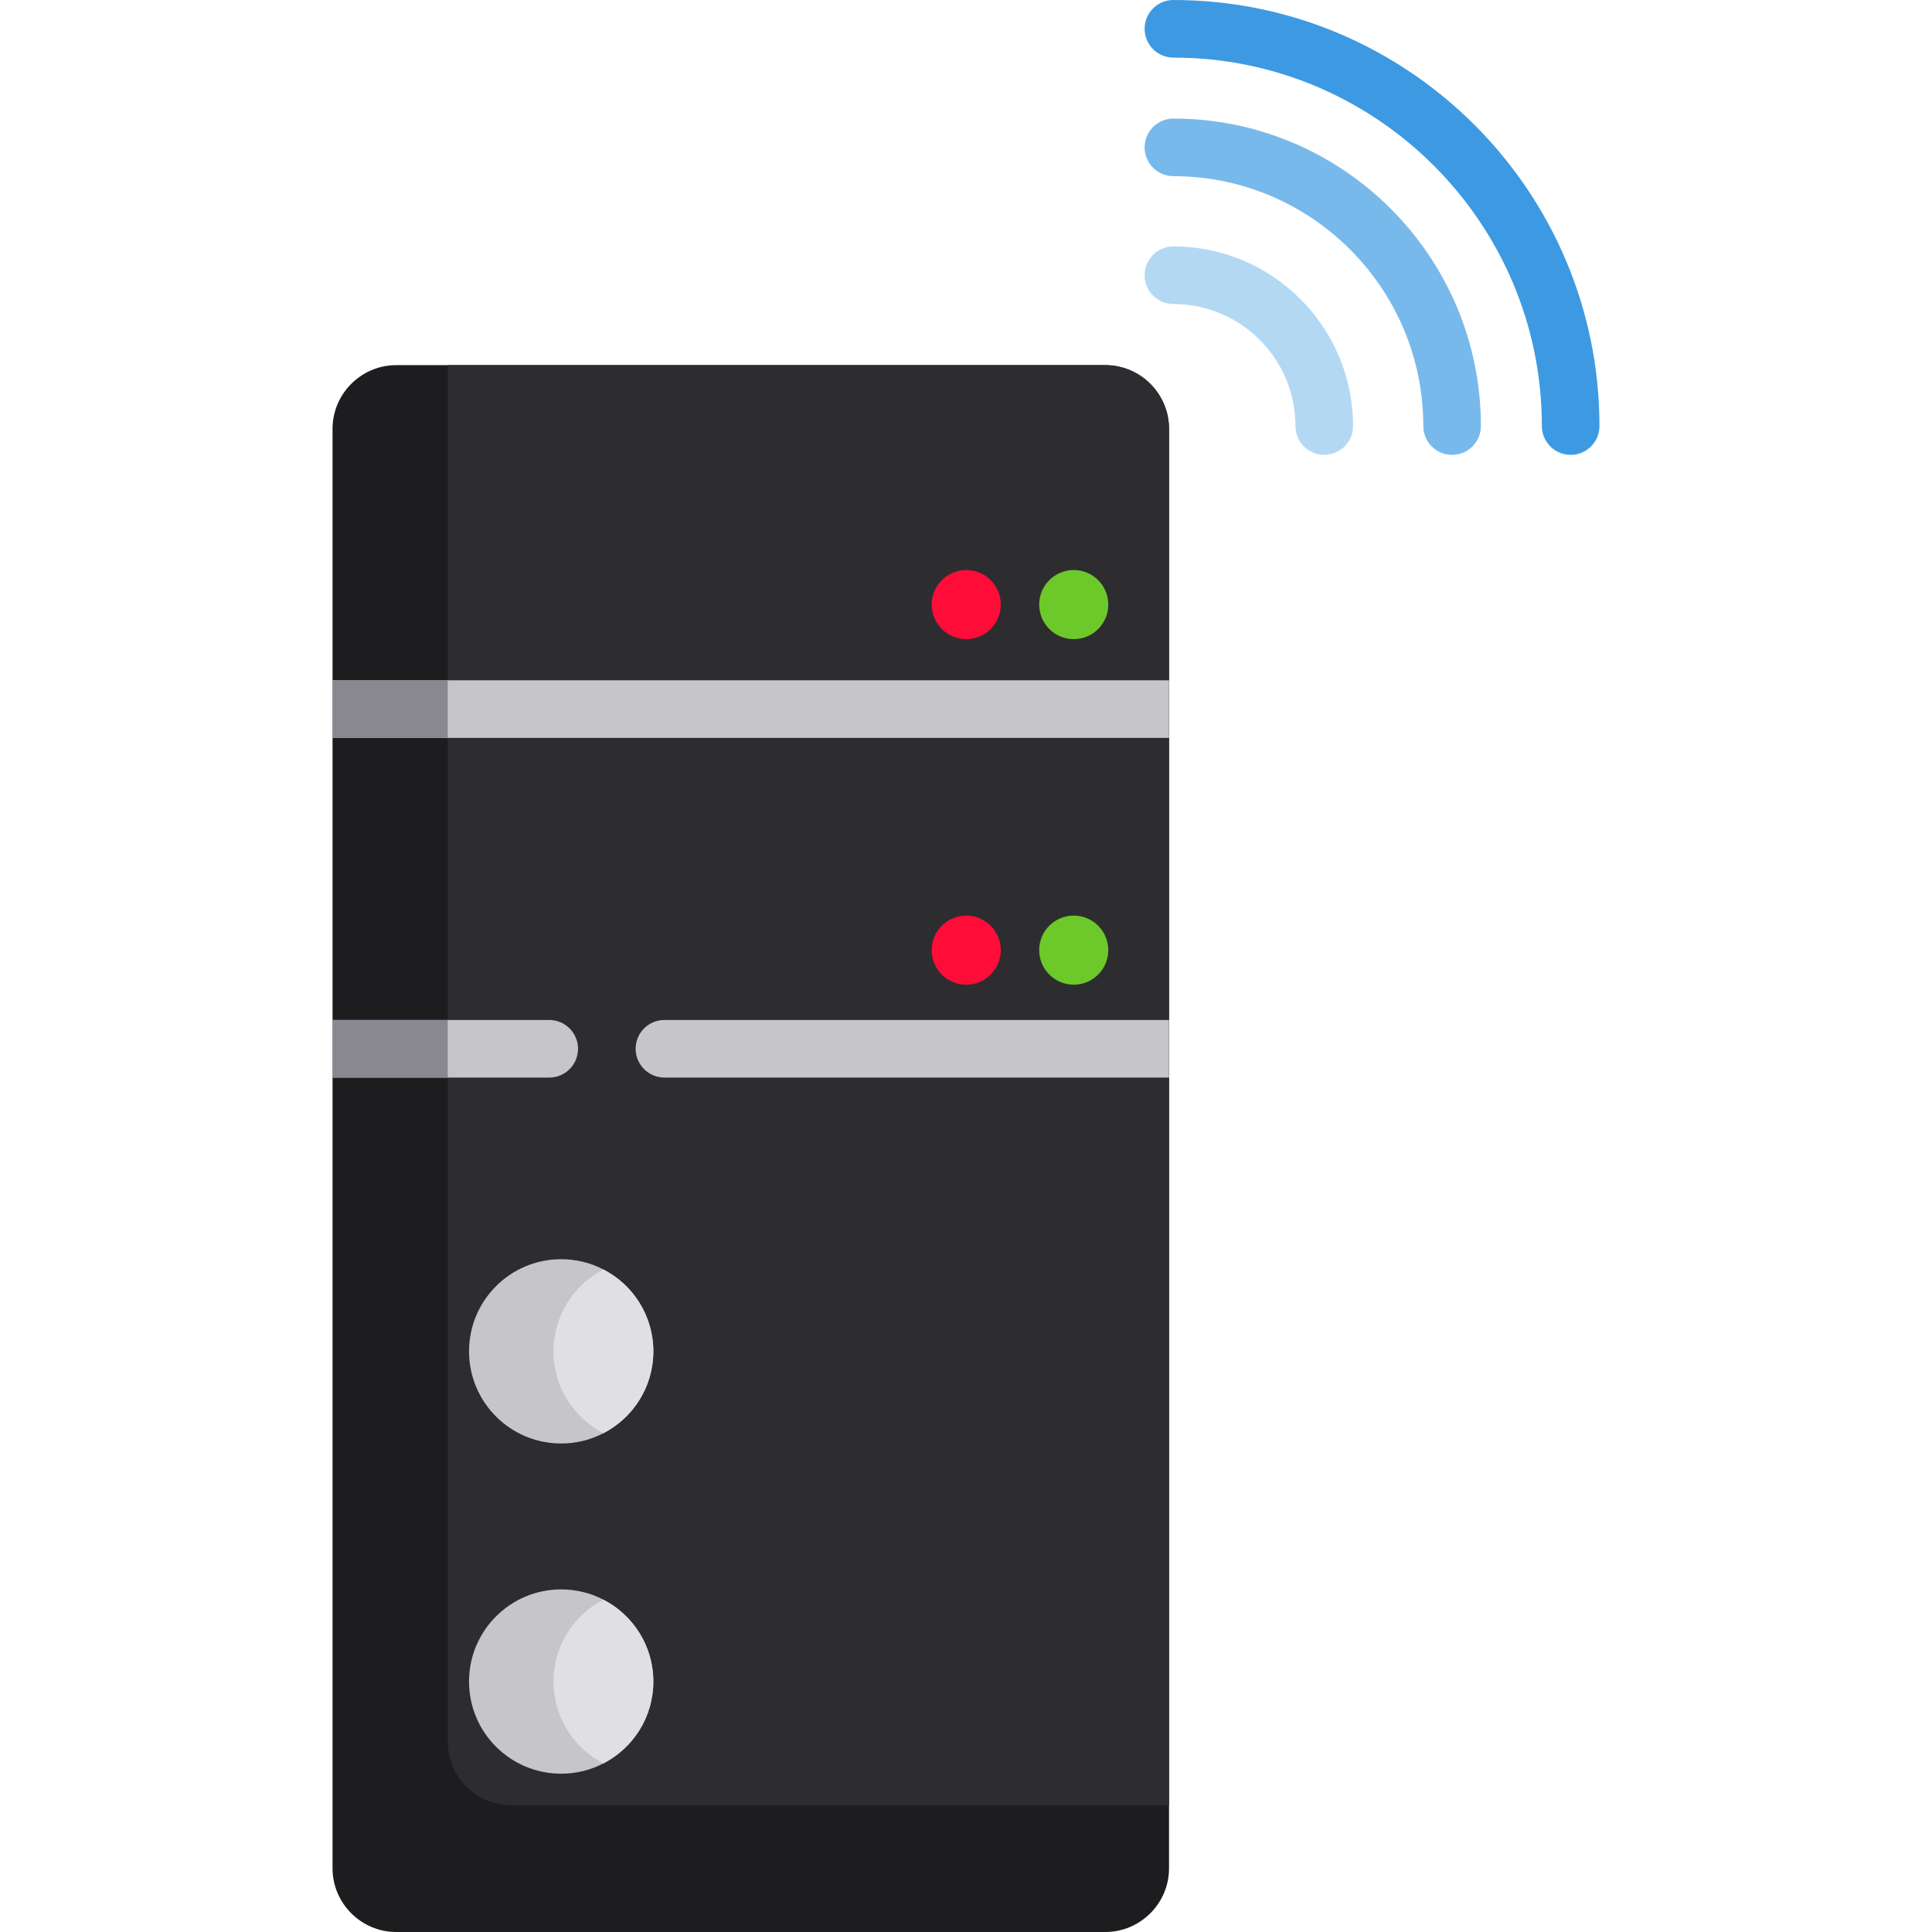 <?xml version="1.0" encoding="iso-8859-1"?>
<!-- Generator: Adobe Illustrator 19.0.0, SVG Export Plug-In . SVG Version: 6.00 Build 0)  -->
<svg version="1.1" id="Capa_1" xmlns="http://www.w3.org/2000/svg" xmlns:xlink="http://www.w3.org/1999/xlink" x="0px" y="0px"
	 viewBox="0 0 512 512" style="enable-background:new 0 0 512 512;" xml:space="preserve">
<path style="fill:#B3D8F4;" d="M350.942,120.54c-4.216,0-7.631-3.417-7.631-7.631c0-17.835-14.51-32.345-32.345-32.345
	c-4.216,0-7.631-3.417-7.631-7.631c0-4.215,3.416-7.631,7.631-7.631c26.251,0,47.608,21.357,47.608,47.608
	C358.574,117.123,355.157,120.54,350.942,120.54z"/>
<path style="fill:#3D9AE2;" d="M416.242,120.54c-4.216,0-7.631-3.417-7.631-7.631c0-53.843-43.804-97.645-97.646-97.645
	c-4.216,0-7.631-3.417-7.631-7.631S306.749,0,310.964,0c62.259,0,112.909,50.651,112.909,112.908
	C423.874,117.123,420.458,120.54,416.242,120.54z"/>
<path style="fill:#78B9EB;" d="M384.821,120.54c-4.216,0-7.631-3.417-7.631-7.631c0-36.516-29.708-66.224-66.225-66.224
	c-4.216,0-7.632-3.417-7.632-7.631s3.416-7.631,7.632-7.631c44.932,0,81.488,36.555,81.488,81.487
	C392.452,117.123,389.037,120.54,384.821,120.54z"/>
<path style="fill:#1D1D1F;" d="M309.805,113.647v381.472c0,9.28-7.591,16.881-16.881,16.881H105.007
	c-9.29,0-16.881-7.601-16.881-16.881V113.647c0-9.29,7.591-16.881,16.881-16.881h187.918
	C302.215,96.766,309.805,104.357,309.805,113.647z"/>
<path style="fill:#2D2D30;" d="M309.805,113.647v364.775H135.533c-9.29,0-16.881-7.601-16.881-16.881V96.766h174.272
	C302.215,96.766,309.805,104.357,309.805,113.647z"/>
<g>
	<rect x="88.128" y="180.286" style="fill:#C6C5CA;" width="221.679" height="15.263"/>
	<path style="fill:#C6C5CA;" d="M176.082,270.306c-4.213,0-7.631,3.419-7.631,7.631s3.419,7.631,7.631,7.631h133.724v-15.263
		H176.082z M145.556,270.306H88.126v15.263h57.429c4.213,0,7.631-3.419,7.631-7.631S149.768,270.306,145.556,270.306z"/>
</g>
<circle style="fill:#FF0C38;" cx="256.062" cy="160.22" r="9.158"/>
<circle style="fill:#6DC82A;" cx="284.552" cy="160.22" r="9.158"/>
<circle style="fill:#FF0C38;" cx="256.062" cy="251.798" r="9.158"/>
<circle style="fill:#6DC82A;" cx="284.552" cy="251.798" r="9.158"/>
<g>
	<path style="fill:#C6C5CA;" d="M173.141,358.119c0,9.443-5.373,17.644-13.228,21.694c-3.358,1.75-7.163,2.727-11.193,2.727
		c-13.492,0-24.421-10.938-24.421-24.421c0-13.492,10.928-24.421,24.421-24.421c4.029,0,7.835,0.977,11.193,2.727
		C167.768,340.465,173.141,348.666,173.141,358.119z"/>
	<path style="fill:#C6C5CA;" d="M173.141,445.626c0,9.453-5.373,17.654-13.228,21.694c-3.358,1.75-7.163,2.727-11.193,2.727
		c-13.492,0-24.421-10.928-24.421-24.421c0-13.482,10.928-24.421,24.421-24.421c4.029,0,7.835,0.977,11.193,2.727
		C167.768,427.983,173.141,436.184,173.141,445.626z"/>
</g>
<g>
	<path style="fill:#E0E0E2;" d="M173.141,358.119c0,9.443-5.373,17.644-13.228,21.694c-7.855-4.05-13.228-12.241-13.228-21.694
		c0-9.453,5.373-17.654,13.228-21.694C167.768,340.465,173.141,348.666,173.141,358.119z"/>
	<path style="fill:#E0E0E2;" d="M173.141,445.626c0,9.453-5.373,17.654-13.228,21.694c-7.855-4.04-13.228-12.241-13.228-21.694
		s5.373-17.644,13.228-21.694C167.768,427.983,173.141,436.184,173.141,445.626z"/>
</g>
<g>
	<rect x="88.128" y="180.286" style="fill:#898890;" width="30.526" height="15.263"/>
	<rect x="88.128" y="270.307" style="fill:#898890;" width="30.526" height="15.263"/>
</g>
<g>
</g>
<g>
</g>
<g>
</g>
<g>
</g>
<g>
</g>
<g>
</g>
<g>
</g>
<g>
</g>
<g>
</g>
<g>
</g>
<g>
</g>
<g>
</g>
<g>
</g>
<g>
</g>
<g>
</g>
</svg>
